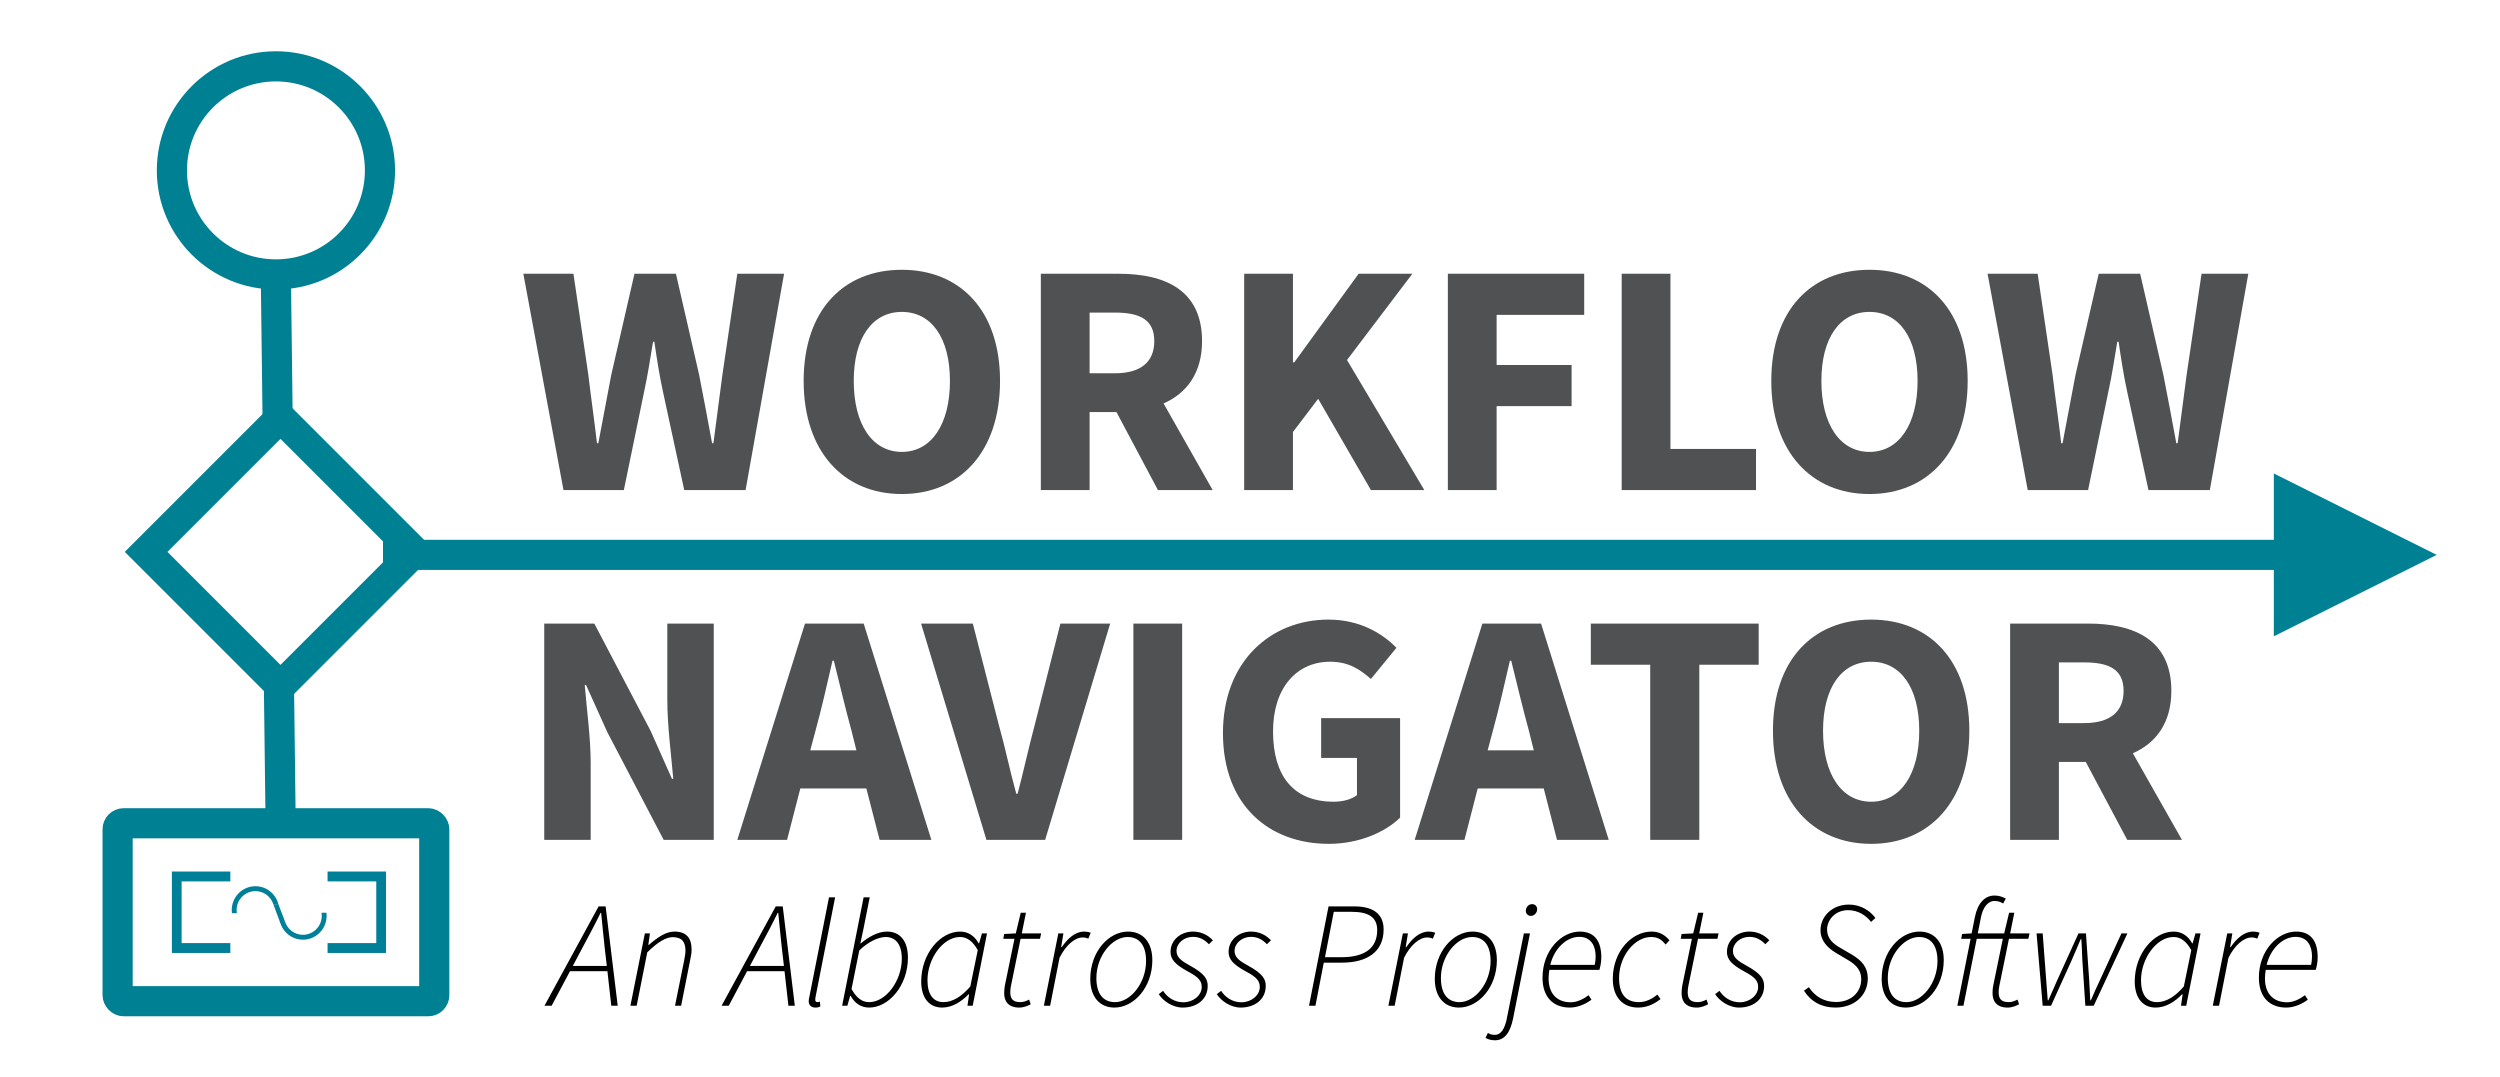 <?xml version="1.0" encoding="UTF-8"?>
<svg width="829px" height="357px" viewBox="0 0 829 357" version="1.1" xmlns="http://www.w3.org/2000/svg" xmlns:xlink="http://www.w3.org/1999/xlink">
    <title>Workflow Navigator Logo</title>
    <defs>
        <filter color-interpolation-filters="auto" id="filter-1">
            <feColorMatrix in="SourceGraphic" type="matrix" values="0 0 0 0 0 0 0 0 0 0.502 0 0 0 0 0.576 0 0 0 1 0"></feColorMatrix>
        </filter>
    </defs>
    <g id="Workflow-Navigator-Logo" stroke="none" stroke-width="1" fill="none" fill-rule="evenodd">
        <g id="Group" transform="translate(173.54, 89.46)" fill-rule="nonzero">
            <path d="M9.375,244.05 L15.461,232.6 L27.88,232.6 L29.166,244.05 L31.294,244.05 L27.286,211.1 L24.961,211.1 L7,244.05 L9.375,244.05 Z M27.682,230.85 L16.401,230.85 L19.765,224.5 C21.794,220.7 23.674,217.25 25.604,213.25 L25.802,213.25 C26.148,217.15 26.593,220.85 26.94,224.5 L27.682,230.85 Z M37.578,244.05 L41.091,226.35 C44.653,222.8 47.424,221.3 49.502,221.3 C52.52,221.3 53.757,222.8 53.757,225.75 C53.757,226.7 53.609,227.4 53.361,228.85 L50.294,244.05 L52.322,244.05 L55.39,228.55 C55.687,227.15 55.786,226.5 55.786,225.3 C55.786,221.8 54.202,219.45 50.145,219.45 C47.226,219.45 44.554,221.35 41.635,223.85 L41.437,223.85 L41.981,220.05 L40.299,220.05 L35.499,244.05 L37.578,244.05 Z M68.106,244.05 L74.192,232.6 L86.611,232.6 L87.897,244.05 L90.025,244.05 L86.017,211.1 L83.691,211.1 L65.731,244.05 L68.106,244.05 Z M86.413,230.85 L75.132,230.85 L78.496,224.5 C80.525,220.7 82.405,217.25 84.335,213.25 L84.532,213.25 C84.879,217.15 85.324,220.85 85.67,224.5 L86.413,230.85 Z M96.803,244.65 C97.545,244.65 97.941,244.55 98.485,244.3 L98.337,242.65 C97.842,242.85 97.743,242.85 97.496,242.85 C97.001,242.85 96.803,242.55 96.803,242.1 C96.803,241.9 96.803,241.6 96.902,241.1 L103.384,208.1 L101.355,208.1 L94.873,240.95 C94.725,241.55 94.626,242.1 94.626,242.5 C94.626,243.9 95.517,244.65 96.803,244.65 Z M114.665,244.65 C121.196,244.65 127.529,237.35 127.529,228.1 C127.529,222.45 124.808,219.45 120.602,219.45 C117.386,219.45 114.368,221.35 111.844,223.4 L111.746,223.4 L112.785,218.55 L114.863,208.1 L112.834,208.1 L105.709,244.05 L107.441,244.05 L108.381,240.75 L108.529,240.75 C109.816,243.1 111.844,244.65 114.665,244.65 Z M114.665,242.85 C112.438,242.85 110.558,241.6 108.826,238.5 L111.399,225.7 C114.071,223.1 117.534,221.25 120.157,221.25 C123.422,221.25 125.501,223.65 125.501,228.45 C125.501,235.7 120.305,242.85 114.665,242.85 Z M138.86,244.65 C142.125,244.65 145.193,242.8 147.617,240.25 L147.815,240.25 L147.271,244.05 L149.003,244.05 L153.753,220.05 L152.07,220.05 L151.13,223.35 L150.982,223.35 C149.695,221 147.617,219.45 144.847,219.45 C138.266,219.45 131.933,226.75 131.933,236 C131.933,241.6 134.703,244.65 138.86,244.65 Z M139.305,242.85 C136.039,242.85 134.011,240.45 134.011,235.6 C134.011,228.4 139.157,221.25 144.797,221.25 C147.024,221.25 148.953,222.5 150.685,225.6 L148.211,237.65 C145.391,240.95 142.373,242.85 139.305,242.85 Z M164.44,244.65 C165.974,244.65 167.31,244.05 168.25,243.55 L167.705,242 C166.914,242.4 165.974,242.85 164.836,242.85 C162.263,242.85 161.471,241.7 161.471,239.5 C161.471,238.8 161.57,238.2 161.669,237.6 L164.885,221.85 L171.317,221.85 L171.713,220.05 L165.281,220.05 L166.666,213.2 L164.935,213.2 L163.302,220.05 L159.443,220.25 L159.146,221.85 L162.857,221.85 L159.641,237.5 C159.542,238.35 159.443,239 159.443,239.9 C159.443,242.45 160.729,244.65 164.44,244.65 Z M174.682,244.05 L177.799,228.15 C179.927,223.85 182.945,221.4 185.468,221.4 C186.359,221.4 186.903,221.6 187.348,221.8 L188.14,219.85 C187.348,219.55 186.656,219.45 186.012,219.45 C182.945,219.45 180.52,221.75 178.541,224.6 L178.343,224.6 L179.085,220.05 L177.403,220.05 L172.604,244.05 L174.682,244.05 Z M196.007,244.65 C202.489,244.65 208.575,237.9 208.575,228.95 C208.575,222.9 205.408,219.45 200.51,219.45 C194.077,219.45 187.992,226.15 187.992,235.15 C187.992,241.15 191.158,244.65 196.007,244.65 Z M196.205,242.85 C192.247,242.85 190.02,240.05 190.02,234.85 C190.02,227.5 195.265,221.25 200.361,221.25 C204.27,221.25 206.496,224 206.496,229.2 C206.496,236.6 201.301,242.85 196.205,242.85 Z M218.619,244.65 C223.369,244.65 226.931,241.9 226.931,237.5 C226.931,235.35 226.139,233.5 220.994,230.7 C218.668,229.4 216.59,228.2 216.59,225.9 C216.59,223.35 219.014,221.2 222.033,221.2 C224.408,221.2 226.04,222.3 227.327,223.65 L228.663,222.35 C227.03,220.6 224.754,219.45 222.082,219.45 C218.074,219.45 214.611,222.15 214.611,226.2 C214.611,228.7 216.194,230.4 220.4,232.7 C224.111,234.65 224.952,235.95 224.952,237.85 C224.952,240.6 222.132,242.9 218.866,242.9 C215.848,242.9 213.473,241.2 212.137,239.1 L210.702,240.2 C212.088,242.4 215.254,244.65 218.619,244.65 Z M237.866,244.65 C242.616,244.65 246.178,241.9 246.178,237.5 C246.178,235.35 245.386,233.5 240.241,230.7 C237.915,229.4 235.837,228.2 235.837,225.9 C235.837,223.35 238.262,221.2 241.28,221.2 C243.655,221.2 245.287,222.3 246.574,223.65 L247.91,222.35 C246.277,220.6 244.001,219.45 241.329,219.45 C237.321,219.45 233.858,222.15 233.858,226.2 C233.858,228.7 235.441,230.4 239.647,232.7 C243.358,234.65 244.199,235.95 244.199,237.85 C244.199,240.6 241.379,242.9 238.113,242.9 C235.095,242.9 232.72,241.2 231.384,239.1 L229.949,240.2 C231.335,242.4 234.501,244.65 237.866,244.65 Z M262.654,244.05 L265.425,229.75 L271.461,229.75 C279.823,229.75 285.266,226.15 285.266,218.75 C285.266,213.4 281.555,211.1 275.568,211.1 L267.008,211.1 L260.527,244.05 L262.654,244.05 Z M271.264,227.95 L265.821,227.95 L268.74,212.9 L274.678,212.9 C280.219,212.9 283.138,214.65 283.138,218.95 C283.138,224.9 279.081,227.95 271.264,227.95 Z M288.927,244.05 L292.044,228.15 C294.172,223.85 297.19,221.4 299.714,221.4 C300.604,221.4 301.148,221.6 301.594,221.8 L302.385,219.85 C301.594,219.55 300.901,219.45 300.258,219.45 C297.19,219.45 294.766,221.75 292.787,224.6 L292.589,224.6 L293.331,220.05 L291.649,220.05 L286.849,244.05 L288.927,244.05 Z M310.252,244.65 C316.734,244.65 322.82,237.9 322.82,228.95 C322.82,222.9 319.653,219.45 314.755,219.45 C308.323,219.45 302.237,226.15 302.237,235.15 C302.237,241.15 305.404,244.65 310.252,244.65 Z M310.45,242.85 C306.492,242.85 304.266,240.05 304.266,234.85 C304.266,227.5 309.51,221.25 314.607,221.25 C318.515,221.25 320.742,224 320.742,229.2 C320.742,236.6 315.547,242.85 310.45,242.85 Z M334.101,214.25 C335.14,214.25 336.179,213.3 336.179,212.05 C336.179,211 335.437,210.35 334.497,210.35 C333.408,210.35 332.419,211.3 332.419,212.6 C332.419,213.55 333.161,214.25 334.101,214.25 Z M322.177,255.5 C325.442,255.5 327.223,252.85 328.164,248.45 L333.804,220.05 L331.775,220.05 L326.036,248.7 C325.343,251.75 324.156,253.7 322.177,253.7 C320.989,253.7 320.445,253.45 319.851,253.05 L319.06,254.7 C319.901,255.15 320.742,255.5 322.177,255.5 Z M347.015,244.65 C349.736,244.65 352.26,243.45 354.189,242.05 L353.249,240.55 C351.567,241.8 349.439,242.9 347.312,242.9 C342.611,242.9 338.95,239.7 340.236,232.15 L356.812,232.15 C357.108,231.2 357.455,229.65 357.455,227.95 C357.455,223 355.476,219.45 350.33,219.45 C344.244,219.45 337.96,225.65 337.96,234.75 C337.96,241.2 341.523,244.65 347.015,244.65 Z M355.278,230.5 L340.533,230.5 C341.82,225.05 345.926,221.2 350.132,221.2 C354.189,221.2 355.575,224.4 355.575,227.65 C355.575,228.7 355.476,229.55 355.278,230.5 Z M369.676,244.65 C372.991,244.65 375.366,243.15 377.098,241.85 L376.059,240.35 C374.376,241.7 372.298,242.85 369.923,242.85 C365.52,242.85 363.343,240.05 363.343,234.85 C363.343,227.5 368.587,221.25 373.931,221.25 C376.108,221.25 377.345,222 378.78,223.75 L380.066,222.35 C378.532,220.6 376.801,219.45 374.079,219.45 C367.697,219.45 361.265,225.85 361.265,235.15 C361.265,241.2 364.58,244.65 369.676,244.65 Z M389.071,244.65 C390.605,244.65 391.941,244.05 392.881,243.55 L392.337,242 C391.545,242.4 390.605,242.85 389.467,242.85 C386.894,242.85 386.103,241.7 386.103,239.5 C386.103,238.8 386.202,238.2 386.301,237.6 L389.517,221.85 L395.949,221.85 L396.345,220.05 L389.912,220.05 L391.298,213.2 L389.566,213.2 L387.933,220.05 L384.074,220.25 L383.777,221.85 L387.488,221.85 L384.272,237.5 C384.173,238.35 384.074,239 384.074,239.9 C384.074,242.45 385.36,244.65 389.071,244.65 Z M403.123,244.65 C407.873,244.65 411.436,241.9 411.436,237.5 C411.436,235.35 410.644,233.5 405.498,230.7 C403.173,229.4 401.095,228.2 401.095,225.9 C401.095,223.35 403.519,221.2 406.537,221.2 C408.912,221.2 410.545,222.3 411.831,223.65 L413.167,222.35 C411.534,220.6 409.258,219.45 406.587,219.45 C402.579,219.45 399.115,222.15 399.115,226.2 C399.115,228.7 400.699,230.4 404.904,232.7 C408.615,234.65 409.456,235.95 409.456,237.85 C409.456,240.6 406.636,242.9 403.371,242.9 C400.352,242.9 397.977,241.2 396.642,239.1 L395.207,240.2 C396.592,242.4 399.759,244.65 403.123,244.65 Z M435.086,244.65 C441.221,244.65 445.823,240.75 445.823,234.95 C445.823,231.3 443.794,229.05 440.727,227.2 L436.62,224.8 C434.295,223.45 432.315,221.75 432.315,218.75 C432.315,215.65 434.987,212.35 439.242,212.35 C442.656,212.35 445.229,214.1 446.911,216.25 L448.346,214.95 C446.565,212.5 443.448,210.5 439.539,210.5 C433.998,210.5 430.138,214.45 430.138,219 C430.138,222.55 432.563,224.9 435.235,226.5 L439.44,229 C442.013,230.5 443.646,232.4 443.646,235.2 C443.646,239.8 440.034,242.8 435.334,242.8 C431.276,242.8 428.357,241 426.279,237.9 L424.646,239.05 C426.972,242.7 430.534,244.65 435.086,244.65 Z M458.44,244.65 C464.922,244.65 471.007,237.9 471.007,228.95 C471.007,222.9 467.841,219.45 462.942,219.45 C456.51,219.45 450.424,226.15 450.424,235.15 C450.424,241.15 453.591,244.65 458.44,244.65 Z M458.638,242.85 C454.68,242.85 452.453,240.05 452.453,234.85 C452.453,227.5 457.698,221.25 462.794,221.25 C466.703,221.25 468.929,224 468.929,229.2 C468.929,236.6 463.734,242.85 458.638,242.85 Z M492.184,244.65 C493.718,244.65 495.054,244.05 495.994,243.55 L495.45,242 C494.658,242.4 493.718,242.85 492.58,242.85 C490.007,242.85 489.215,241.7 489.215,239.5 C489.215,238.8 489.314,238.2 489.413,237.6 L492.629,221.85 L499.062,221.85 L499.457,220.05 L493.025,220.05 L494.411,213.2 L492.679,213.2 L491.046,220.05 L482.288,220.05 L483.377,214.55 C483.971,211.65 485.505,209.3 487.88,209.3 C489.116,209.3 489.958,209.7 490.7,210.15 L491.59,208.5 C490.502,208 489.512,207.5 487.88,207.5 C484.762,207.5 482.338,209.8 481.348,214.55 L480.26,220.05 L477.093,220.25 L476.796,221.85 L479.913,221.85 L475.51,244.05 L477.539,244.05 L481.942,221.85 L490.601,221.85 L487.385,237.5 C487.236,238.35 487.187,239 487.187,239.9 C487.187,242.45 488.473,244.65 492.184,244.65 Z M506.582,244.05 L513.361,229.1 C514.4,226.8 515.439,224.2 516.428,221.95 L516.626,221.95 C516.824,224.2 516.824,226.8 516.973,229.1 L517.962,244.05 L520.733,244.05 L531.915,220.05 L529.936,220.05 L522.712,235.75 C521.624,237.95 520.733,240.1 519.793,242.25 L519.595,242.25 C519.496,240.1 519.348,237.95 519.249,235.75 L518.16,220.05 L515.686,220.05 L508.561,235.75 C507.572,237.95 506.681,240.1 505.692,242.25 L505.494,242.25 C505.345,240.1 505.197,237.95 504.999,235.75 L503.812,220.05 L501.783,220.05 L503.812,244.05 L506.582,244.05 Z M541.267,244.65 C544.532,244.65 547.6,242.8 550.024,240.25 L550.222,240.25 L549.678,244.05 L551.41,244.05 L556.16,220.05 L554.477,220.05 L553.537,223.35 L553.389,223.35 C552.102,221 550.024,219.45 547.253,219.45 C540.673,219.45 534.34,226.75 534.34,236 C534.34,241.6 537.11,244.65 541.267,244.65 Z M541.712,242.85 C538.446,242.85 536.418,240.45 536.418,235.6 C536.418,228.4 541.563,221.25 547.204,221.25 C549.43,221.25 551.36,222.5 553.092,225.6 L550.618,237.65 C547.798,240.95 544.78,242.85 541.712,242.85 Z M562.295,244.05 L565.412,228.15 C567.54,223.85 570.558,221.4 573.081,221.4 C573.972,221.4 574.516,221.6 574.961,221.8 L575.753,219.85 C574.961,219.55 574.269,219.45 573.625,219.45 C570.558,219.45 568.133,221.75 566.154,224.6 L565.956,224.6 L566.698,220.05 L565.016,220.05 L560.217,244.05 L562.295,244.05 Z M584.56,244.65 C587.281,244.65 589.805,243.45 591.734,242.05 L590.794,240.55 C589.112,241.8 586.985,242.9 584.857,242.9 C580.157,242.9 576.495,239.7 577.782,232.15 L594.357,232.15 C594.654,231.2 595,229.65 595,227.95 C595,223 593.021,219.45 587.875,219.45 C581.789,219.45 575.506,225.65 575.506,234.75 C575.506,241.2 579.068,244.65 584.56,244.65 Z M592.823,230.5 L578.078,230.5 C579.365,225.05 583.472,221.2 587.677,221.2 C591.734,221.2 593.12,224.4 593.12,227.65 C593.12,228.7 593.021,229.55 592.823,230.5 Z" id="AnAlbatrossProjectsSoftware" fill="#000000"></path>
            <path d="M33.33,73.04 L40.04,40.48 C41.25,34.98 42.13,29.15 43.01,23.87 L43.45,23.87 C44.22,29.15 45.1,34.98 46.31,40.48 L53.35,73.04 L73.7,73.04 L86.46,1.32 L70.95,1.32 L66,34.87 C65.01,42.24 64.02,49.83 63.03,57.53 L62.59,57.53 C61.16,49.83 59.73,42.13 58.3,34.87 L50.6,1.32 L36.85,1.32 L29.15,34.87 C27.72,42.35 26.29,49.94 24.86,57.53 L24.42,57.53 C23.54,49.94 22.44,42.35 21.56,34.87 L16.61,1.32 L0,1.32 L13.31,73.04 L33.33,73.04 Z M125.51,74.36 C144.87,74.36 158.07,60.28 158.07,36.85 C158.07,13.53 144.87,0 125.51,0 C106.15,0 92.95,13.42 92.95,36.85 C92.95,60.28 106.15,74.36 125.51,74.36 Z M125.51,60.39 C115.72,60.39 109.56,51.26 109.56,36.85 C109.56,22.55 115.72,13.97 125.51,13.97 C135.3,13.97 141.46,22.55 141.46,36.85 C141.46,51.26 135.3,60.39 125.51,60.39 Z M187.77,73.04 L187.77,47.19 L196.68,47.19 L210.43,73.04 L228.58,73.04 L212.3,44.33 C220,40.92 225.06,34.21 225.06,23.65 C225.06,6.6 212.63,1.32 197.45,1.32 L171.6,1.32 L171.6,73.04 L187.77,73.04 Z M196.13,34.32 L187.77,34.32 L187.77,14.19 L196.13,14.19 C204.6,14.19 209.22,16.61 209.22,23.65 C209.22,30.69 204.6,34.32 196.13,34.32 Z M255.2,73.04 L255.2,53.79 L263.56,42.79 L281.05,73.04 L298.76,73.04 L273.13,29.92 L294.8,1.32 L276.98,1.32 L255.64,30.69 L255.2,30.69 L255.2,1.32 L239.03,1.32 L239.03,73.04 L255.2,73.04 Z M322.74,73.04 L322.74,45.21 L347.6,45.21 L347.6,31.57 L322.74,31.57 L322.74,14.96 L351.78,14.96 L351.78,1.32 L306.57,1.32 L306.57,73.04 L322.74,73.04 Z M408.76,73.04 L408.76,59.4 L380.38,59.4 L380.38,1.32 L364.21,1.32 L364.21,73.04 L408.76,73.04 Z M446.38,74.36 C465.74,74.36 478.94,60.28 478.94,36.85 C478.94,13.53 465.74,0 446.38,0 C427.02,0 413.82,13.42 413.82,36.85 C413.82,60.28 427.02,74.36 446.38,74.36 Z M446.38,60.39 C436.59,60.39 430.43,51.26 430.43,36.85 C430.43,22.55 436.59,13.97 446.38,13.97 C456.17,13.97 462.33,22.55 462.33,36.85 C462.33,51.26 456.17,60.39 446.38,60.39 Z M518.87,73.04 L525.58,40.48 C526.79,34.98 527.67,29.15 528.55,23.87 L528.99,23.87 C529.76,29.15 530.64,34.98 531.85,40.48 L538.89,73.04 L559.24,73.04 L572,1.32 L556.49,1.32 L551.54,34.87 C550.55,42.24 549.56,49.83 548.57,57.53 L548.13,57.53 C546.7,49.83 545.27,42.13 543.84,34.87 L536.14,1.32 L522.39,1.32 L514.69,34.87 C513.26,42.35 511.83,49.94 510.4,57.53 L509.96,57.53 C509.08,49.94 507.98,42.35 507.1,34.87 L502.15,1.32 L485.54,1.32 L498.85,73.04 L518.87,73.04 Z M22.33,189.04 L22.33,163.63 C22.33,155.16 21.01,145.59 20.35,137.67 L20.79,137.67 L27.83,153.29 L46.53,189.04 L63.14,189.04 L63.14,117.32 L47.74,117.32 L47.74,142.62 C47.74,151.09 49.06,161.21 49.72,168.8 L49.28,168.8 L42.24,152.96 L23.54,117.32 L6.93,117.32 L6.93,189.04 L22.33,189.04 Z M87.45,189.04 L91.85,171.99 L113.74,171.99 L118.14,189.04 L135.3,189.04 L112.86,117.32 L93.39,117.32 L70.95,189.04 L87.45,189.04 Z M110.44,159.34 L95.15,159.34 L96.91,152.74 C98.89,145.59 100.76,137.23 102.52,129.64 L102.96,129.64 C104.83,137.12 106.81,145.59 108.79,152.74 L110.44,159.34 Z M173.03,189.04 L194.59,117.32 L178.09,117.32 L169.62,150.76 C167.53,158.57 165.99,165.83 163.9,173.75 L163.46,173.75 C161.26,165.83 159.83,158.57 157.63,150.76 L149.05,117.32 L131.89,117.32 L153.56,189.04 L173.03,189.04 Z M218.46,189.04 L218.46,117.32 L202.29,117.32 L202.29,189.04 L218.46,189.04 Z M267.08,190.36 C277.09,190.36 285.78,186.51 290.73,181.67 L290.73,148.67 L264.55,148.67 L264.55,161.87 L276.43,161.87 L276.43,174.19 C274.67,175.62 271.7,176.39 268.73,176.39 C255.31,176.39 248.6,167.81 248.6,153.07 C248.6,138.66 256.41,129.97 267.52,129.97 C273.68,129.97 277.42,132.5 281.05,135.69 L289.52,125.35 C284.79,120.51 277.31,116 266.97,116 C247.83,116 231.99,129.86 231.99,153.62 C231.99,177.71 247.39,190.36 267.08,190.36 Z M312.07,189.04 L316.47,171.99 L338.36,171.99 L342.76,189.04 L359.92,189.04 L337.48,117.32 L318.01,117.32 L295.57,189.04 L312.07,189.04 Z M335.06,159.34 L319.77,159.34 L321.53,152.74 C323.51,145.59 325.38,137.23 327.14,129.64 L327.58,129.64 C329.45,137.12 331.43,145.59 333.41,152.74 L335.06,159.34 Z M389.95,189.04 L389.95,130.96 L409.64,130.96 L409.64,117.32 L353.98,117.32 L353.98,130.96 L373.67,130.96 L373.67,189.04 L389.95,189.04 Z M446.93,190.36 C466.29,190.36 479.49,176.28 479.49,152.85 C479.49,129.53 466.29,116 446.93,116 C427.57,116 414.37,129.42 414.37,152.85 C414.37,176.28 427.57,190.36 446.93,190.36 Z M446.93,176.39 C437.14,176.39 430.98,167.26 430.98,152.85 C430.98,138.55 437.14,129.97 446.93,129.97 C456.72,129.97 462.88,138.55 462.88,152.85 C462.88,167.26 456.72,176.39 446.93,176.39 Z M509.19,189.04 L509.19,163.19 L518.1,163.19 L531.85,189.04 L550,189.04 L533.72,160.33 C541.42,156.92 546.48,150.21 546.48,139.65 C546.48,122.6 534.05,117.32 518.87,117.32 L493.02,117.32 L493.02,189.04 L509.19,189.04 Z M517.55,150.32 L509.19,150.32 L509.19,130.19 L517.55,130.19 C526.02,130.19 530.64,132.61 530.64,139.65 C530.64,146.69 526.02,150.32 517.55,150.32 Z" id="WORKFLOWNAVIGATOR" fill="#505152"></path>
        </g>
        <circle id="Oval" stroke="#008093" stroke-width="10" cx="91.5" cy="56.5" r="34.5"></circle>
        <rect id="Rectangle" stroke="#008093" stroke-width="10" x="39" y="273" width="105" height="59" rx="2"></rect>
        <line x1="92.5" y1="227.5" x2="93" y2="268" id="Line" stroke="#008093" stroke-width="10" stroke-linecap="square"></line>
        <line x1="91.5" y1="93.5" x2="92" y2="134" id="Line" stroke="#008093" stroke-width="10" stroke-linecap="square"></line>
        <rect id="Rectangle" stroke="#008093" stroke-width="10" transform="translate(93, 183) rotate(45) translate(-93, -183) " x="61.5" y="151.5" width="63" height="63"></rect>
        <path id="Line-2" d="M754,157 L808,184 L754,211 L754,189 L127,189 L127,179 L754,179 L754,157 Z" fill="#008093" fill-rule="nonzero"></path>
        <g filter="url(#filter-1)" id="Group-2">
            <g transform="translate(57, 289)">
                <path d="M19.378,0 L19.378,3.273 L3.23,3.273 L3.23,23.727 L19.378,23.727 L19.378,27 L0,27 L0,0 L19.378,0 Z" id="Combined-Shape" fill="#007F98"></path>
                <path d="M71,0 L71,3.273 L54.852,3.273 L54.852,23.727 L71,23.727 L71,27 L51.622,27 L51.622,0 L71,0 Z" id="Combined-Shape" fill="#007F98" transform="translate(61.311, 13.5) scale(-1, 1) translate(-61.311, -13.5) "></path>
                <path d="M51.248,13.657 C51.29,13.99 51.312,14.329 51.312,14.674 C51.312,19.054 47.795,22.605 43.456,22.605 C39.741,22.605 36.629,20.002 35.81,16.505 L37.479,16.504 C38.256,19.093 40.638,20.978 43.456,20.978 C46.905,20.978 49.701,18.155 49.701,14.674 C49.701,14.328 49.673,13.988 49.62,13.657 L51.248,13.657 Z" id="Combined-Shape" fill="#007F98"></path>
                <path d="M35.281,4.867 C35.323,5.2 35.345,5.539 35.345,5.883 C35.345,10.263 31.828,13.814 27.489,13.814 C23.774,13.814 20.662,11.212 19.843,7.714 L21.511,7.714 C22.288,10.303 24.671,12.187 27.489,12.187 C30.938,12.187 33.733,9.365 33.733,5.883 C33.733,5.537 33.706,5.197 33.653,4.866 L35.281,4.867 Z" id="Combined-Shape" fill="#007F98" transform="translate(27.594, 9.34) scale(-1, -1) translate(-27.594, -9.34) "></path>
                <polygon id="Path-2" fill="#007F98" points="35.31 10.835 37.476 16.504 35.961 17.11 33.672 10.939"></polygon>
            </g>
        </g>
    </g>
</svg>